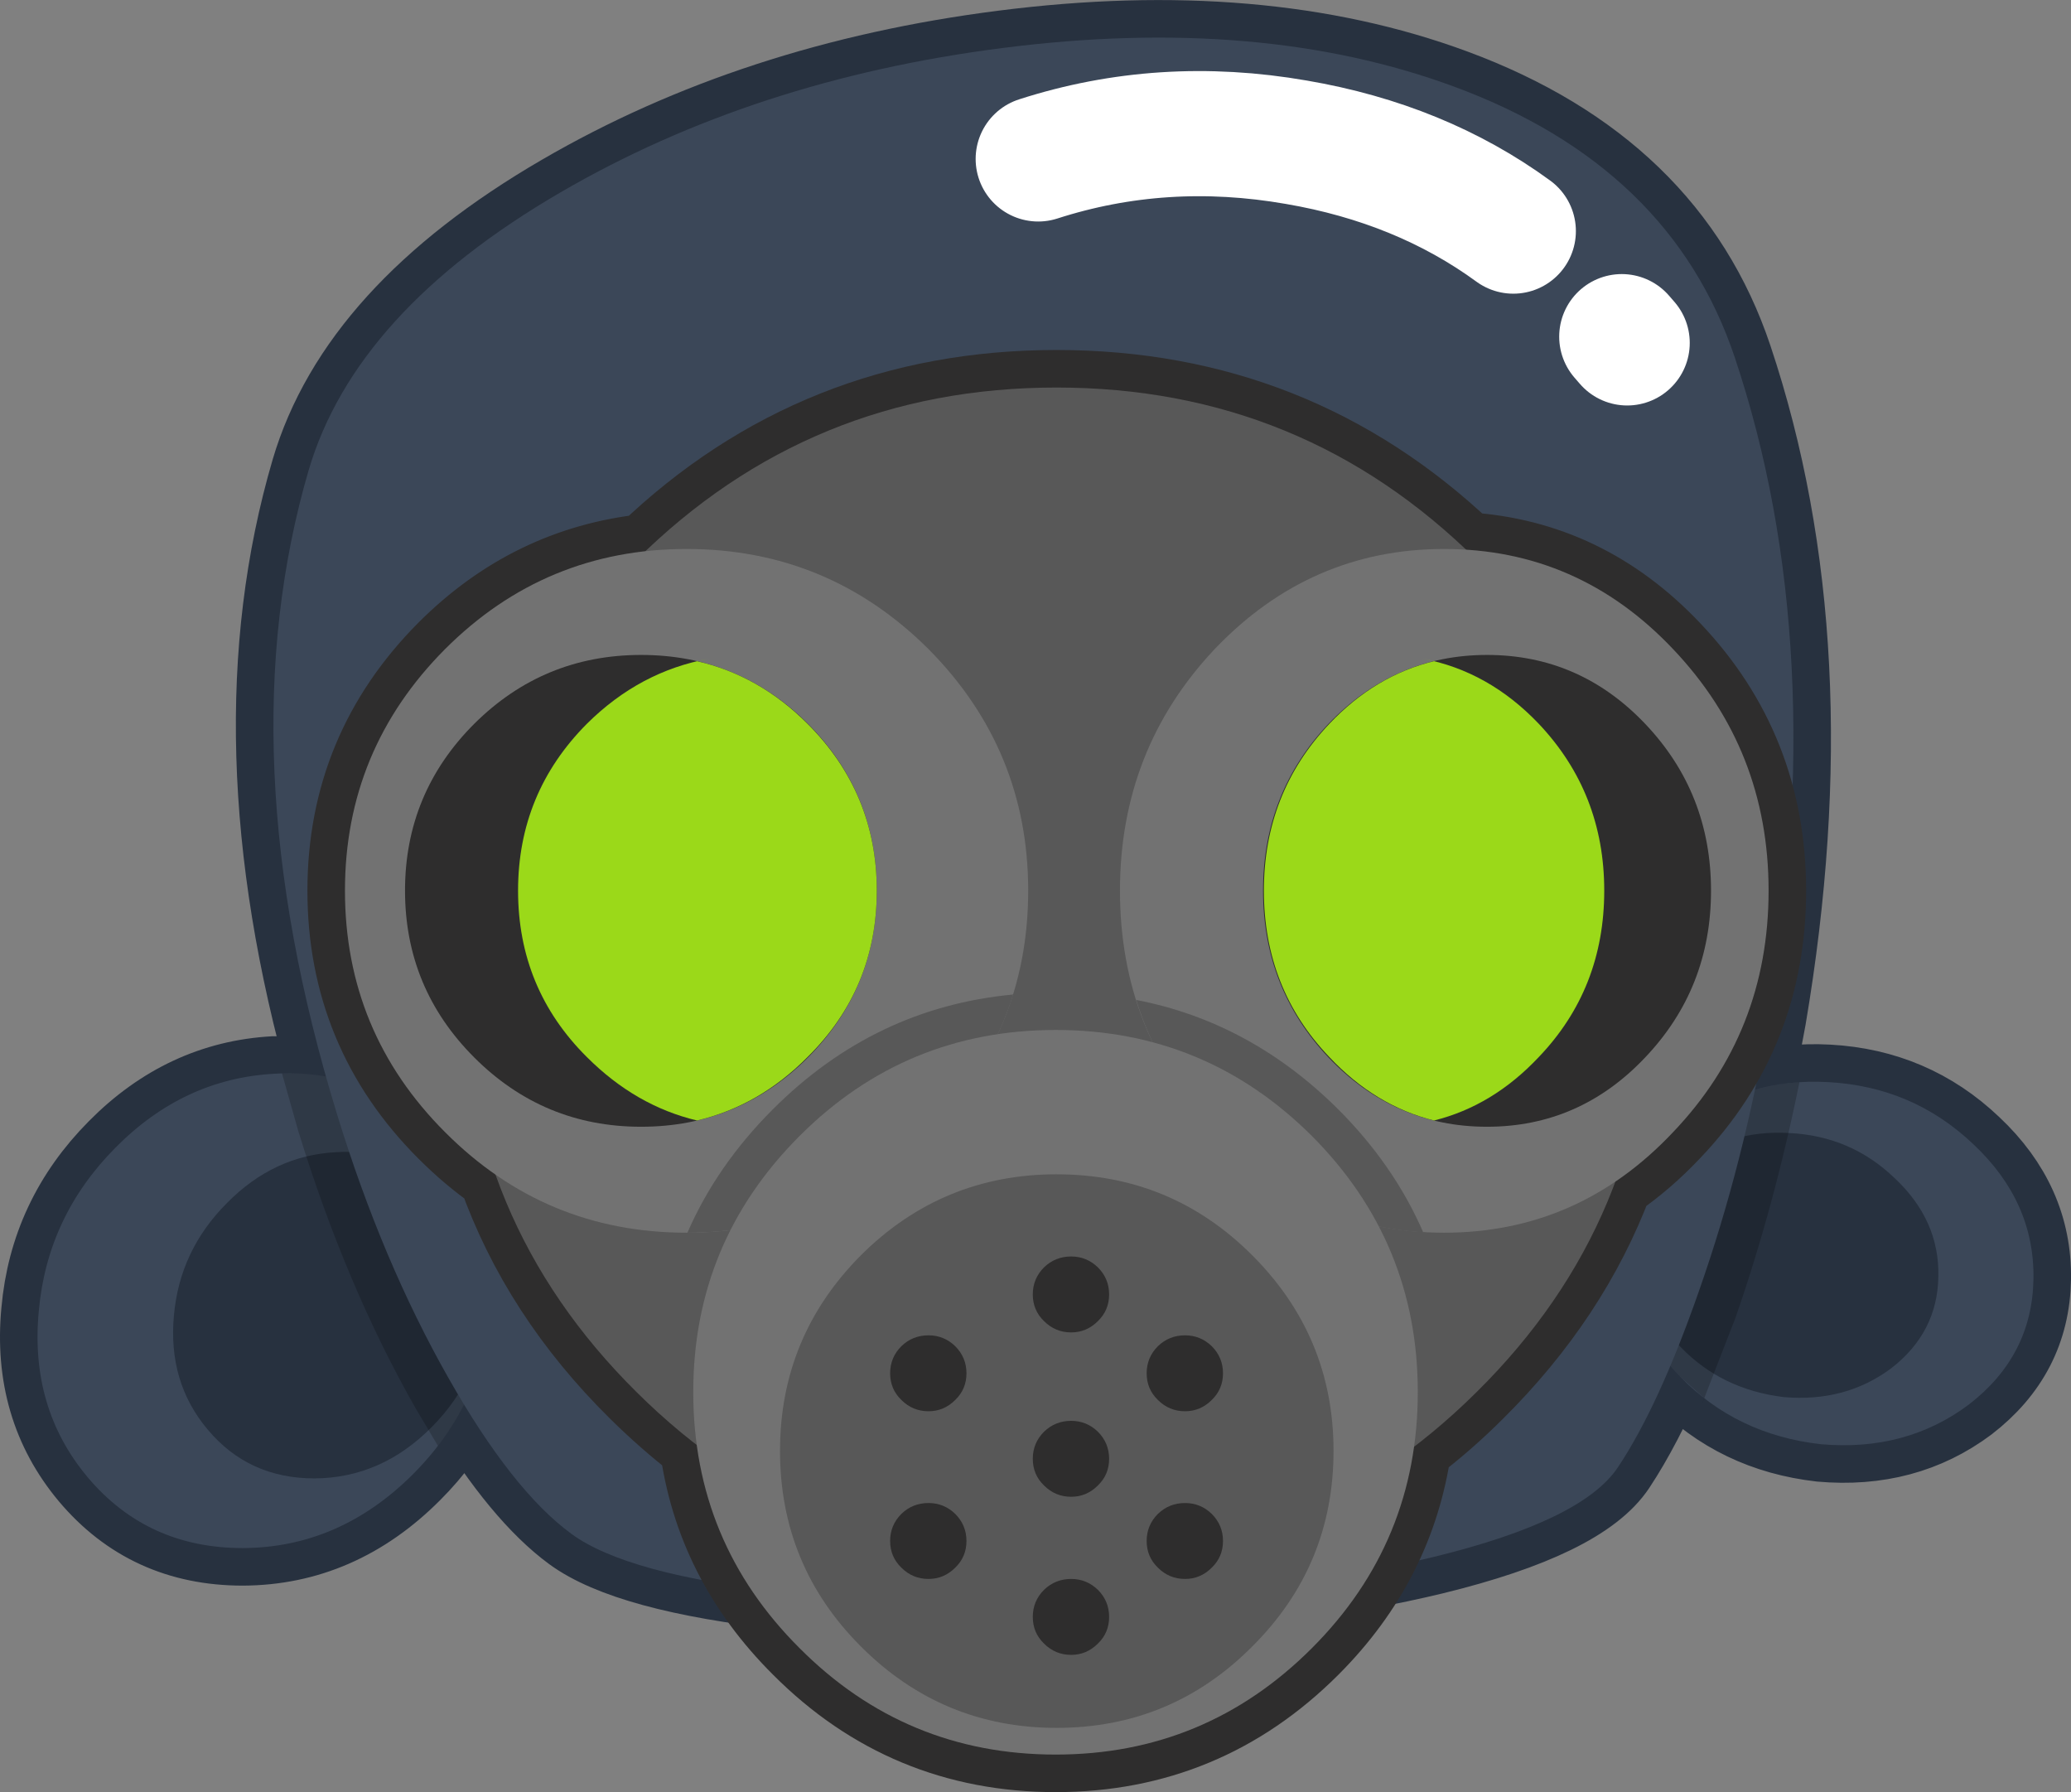 <?xml version="1.0" encoding="UTF-8" standalone="no"?>
<svg xmlns:xlink="http://www.w3.org/1999/xlink" height="214.8px" width="248.25px" xmlns="http://www.w3.org/2000/svg">
  <rect width="100%" height="100%" fill="#808080" stroke="none"/>
  <g transform="matrix(1.0, 0.0, 0.0, 1.0, 178.4, 94.95)">
    <path d="M-141.4 -38.6 Q-135.8 -57.6 -111.2 -71.9 -88.0 -85.4 -58.2 -89.2 -27.3 -93.15 -4.05 -84.55 21.9 -74.95 29.55 -52.1 41.15 -17.45 33.6 27.1 L32.0 35.65 Q36.05 34.5 40.75 34.75 50.9 35.3 58.15 42.2 65.5 49.1 65.35 58.35 65.2 67.55 57.6 73.4 50.05 79.05 39.85 78.15 29.75 77.0 23.0 70.05 L21.85 68.8 Q18.7 76.15 15.55 80.9 11.3 87.3 -6.5 91.65 -22.6 95.55 -44.75 96.7 -66.35 97.85 -84.2 95.9 -103.2 93.8 -109.9 88.9 -116.1 84.35 -122.75 73.4 -125.0 77.85 -128.8 81.65 -137.65 90.55 -149.3 90.6 -160.75 90.6 -167.9 82.1 -174.85 73.8 -173.75 62.2 -172.75 50.85 -164.55 42.6 -156.4 34.35 -145.55 33.75 L-139.3 34.1 Q-150.8 -6.55 -141.4 -38.6" fill="#27313f" fill-rule="evenodd" stroke="none"/>
    <path d="M-141.4 -38.6 Q-150.8 -6.55 -139.3 34.1 L-145.55 33.75 Q-156.4 34.35 -164.55 42.6 -172.75 50.85 -173.75 62.2 -174.85 73.8 -167.9 82.1 -160.75 90.6 -149.3 90.6 -137.65 90.55 -128.8 81.65 -125.0 77.85 -122.75 73.4 -116.1 84.35 -109.9 88.9 -103.2 93.8 -84.2 95.9 -66.35 97.85 -44.75 96.7 -22.6 95.55 -6.5 91.65 11.3 87.3 15.55 80.9 18.7 76.15 21.85 68.8 L23.0 70.05 Q29.75 77.0 39.85 78.15 50.05 79.05 57.6 73.4 65.2 67.55 65.35 58.35 65.5 49.1 58.15 42.2 50.9 35.3 40.75 34.75 36.05 34.5 32.0 35.65 L33.6 27.1 Q41.15 -17.45 29.55 -52.1 21.9 -74.95 -4.05 -84.55 -27.3 -93.15 -58.2 -89.2 -88.0 -85.4 -111.2 -71.9 -135.8 -57.6 -141.4 -38.6 Z" fill="none" stroke="#27313f" stroke-linecap="round" stroke-linejoin="round" stroke-width="9.0"/>
    <path d="M-145.55 33.75 Q-134.55 33.05 -126.9 40.7 -119.05 48.55 -119.5 60.5 -119.95 72.7 -128.8 81.65 -137.65 90.55 -149.3 90.6 -160.75 90.6 -167.9 82.1 -174.85 73.8 -173.75 62.2 -172.75 50.85 -164.55 42.6 -156.4 34.35 -145.55 33.75" fill="#3b4758" fill-rule="evenodd" stroke="none"/>
    <path d="M-138.15 43.15 Q-130.6 42.65 -125.3 47.95 -119.95 53.3 -120.25 61.55 -120.55 69.95 -126.65 76.1 -132.7 82.2 -140.7 82.25 -148.6 82.25 -153.5 76.4 -158.3 70.7 -157.55 62.7 -156.85 54.9 -151.2 49.25 -145.6 43.55 -138.15 43.15" fill="#27313f" fill-rule="evenodd" stroke="none"/>
    <path d="M40.75 34.75 Q50.9 35.3 58.15 42.2 65.5 49.1 65.35 58.35 65.2 67.55 57.6 73.4 50.05 79.05 39.85 78.15 29.75 77.0 23.0 70.05 16.3 63.2 16.5 54.45 16.5 53.25 16.75 52.15 17.65 44.9 23.7 40.05 30.75 34.2 40.75 34.75" fill="#3b4758" fill-rule="evenodd" stroke="none"/>
    <path d="M48.7 46.25 Q54.1 51.3 53.95 58.05 53.85 64.75 48.3 69.05 42.8 73.15 35.4 72.5 28.0 71.6 23.1 66.55 18.2 61.55 18.35 55.2 L18.55 53.55 Q19.2 48.2 23.6 44.65 28.75 40.45 36.05 40.85 43.45 41.2 48.7 46.25" fill="#27313f" fill-rule="evenodd" stroke="none"/>
    <path d="M37.3 34.75 Q34.3 49.55 29.65 62.95 L25.55 73.5 25.9 72.65 23.0 70.05 Q16.3 63.2 16.5 54.45 16.5 53.25 16.75 52.15 17.65 44.9 23.7 40.05 29.5 35.25 37.3 34.75 M-142.65 40.6 L-144.6 33.7 Q-134.25 33.35 -126.9 40.7 -119.05 48.55 -119.5 60.5 -119.85 70.55 -125.9 78.35 L-128.55 73.9 Q-136.95 59.15 -142.65 40.6" fill="#000000" fill-opacity="0.2" fill-rule="evenodd" stroke="none"/>
    <path d="M29.55 -52.1 Q41.15 -17.45 33.6 27.1 30.65 44.45 25.25 59.8 20.45 73.55 15.55 80.9 11.3 87.3 -6.5 91.65 -22.6 95.55 -44.75 96.7 -66.35 97.85 -84.2 95.9 -103.2 93.8 -109.9 88.9 -117.0 83.7 -124.65 70.2 -132.6 56.2 -138.0 38.6 -151.3 -4.75 -141.4 -38.6 -135.8 -57.6 -111.2 -71.9 -88.0 -85.4 -58.2 -89.2 -27.3 -93.15 -4.05 -84.55 21.9 -74.95 29.55 -52.1" fill="#3b4758" fill-rule="evenodd" stroke="none"/>
    <path d="M16.0 -54.6 L16.65 -53.85 M-53.95 -75.9 Q-39.05 -80.7 -23.0 -77.9 -8.1 -75.35 3.0 -67.25" fill="none" stroke="#ffffff" stroke-linecap="round" stroke-linejoin="round" stroke-width="15.0"/>
    <path d="M-2.65 -29.05 L-5.3 -29.15 Q-21.35 -29.15 -32.8 -17.15 -44.15 -5.1 -44.15 11.8 -44.15 21.75 -40.25 30.0 -45.75 28.5 -51.85 28.5 L-58.8 29.0 Q-55.15 21.15 -55.15 11.8 -55.15 -5.1 -67.1 -17.15 -79.15 -29.15 -96.1 -29.15 L-101.0 -28.85 Q-80.5 -48.5 -51.75 -48.5 -23.15 -48.5 -2.65 -29.05 M-119.0 45.85 Q-109.0 52.8 -96.1 52.8 L-90.85 52.5 Q-95.3 61.3 -95.3 71.9 -95.3 75.15 -94.85 78.25 -98.6 75.35 -102.1 71.9 -113.9 60.25 -119.0 45.85 M-8.9 78.45 Q-8.45 75.25 -8.45 71.9 -8.45 61.0 -13.1 52.05 L-5.3 52.8 Q6.2 52.8 15.25 46.7 10.05 60.55 -1.4 71.9 -5.0 75.5 -8.9 78.45" fill="#585858" fill-rule="evenodd" stroke="none"/>
    <path d="M-101.0 -28.85 L-96.1 -29.15 Q-79.15 -29.15 -67.1 -17.15 -55.15 -5.1 -55.15 11.8 -55.15 21.15 -58.8 29.0 L-51.85 28.5 Q-45.75 28.5 -40.25 30.0 -44.15 21.75 -44.15 11.8 -44.15 -5.1 -32.8 -17.15 -21.35 -29.15 -5.3 -29.15 L-2.65 -29.05 Q11.75 -28.15 22.15 -17.15 33.6 -5.1 33.6 11.8 33.6 28.75 22.15 40.75 18.9 44.2 15.25 46.7 6.2 52.8 -5.3 52.8 L-13.1 52.05 Q-8.45 61.0 -8.45 71.9 -8.45 75.25 -8.9 78.45 -10.85 92.3 -21.15 102.6 -33.9 115.35 -51.85 115.35 -69.85 115.35 -82.55 102.6 -93.0 92.2 -94.85 78.25 -95.3 75.15 -95.3 71.9 -95.3 61.3 -90.85 52.5 L-96.1 52.8 Q-109.0 52.8 -119.0 45.85 -122.15 43.65 -125.05 40.75 -137.05 28.75 -137.05 11.8 -137.05 -5.1 -125.05 -17.15 -114.85 -27.35 -101.0 -28.85" fill="#727272" fill-rule="evenodd" stroke="none"/>
    <path d="M-2.65 -29.05 L-5.3 -29.15 Q-21.35 -29.15 -32.8 -17.15 -44.15 -5.1 -44.15 11.8 -44.15 21.75 -40.25 30.0 -45.75 28.5 -51.85 28.5 L-58.8 29.0 Q-55.15 21.15 -55.15 11.8 -55.15 -5.1 -67.1 -17.15 -79.15 -29.15 -96.1 -29.15 L-101.0 -28.85 Q-114.85 -27.35 -125.05 -17.15 -137.05 -5.1 -137.05 11.8 -137.05 28.75 -125.05 40.75 -122.15 43.65 -119.0 45.85 -109.0 52.8 -96.1 52.8 L-90.85 52.5 Q-95.3 61.3 -95.3 71.9 -95.3 75.15 -94.85 78.25 -93.0 92.2 -82.55 102.6 -69.85 115.35 -51.85 115.35 -33.9 115.35 -21.15 102.6 -10.85 92.3 -8.9 78.45 -8.45 75.25 -8.45 71.9 -8.45 61.0 -13.1 52.05 L-5.3 52.8 Q6.2 52.8 15.25 46.7 18.9 44.2 22.15 40.75 33.6 28.75 33.6 11.8 33.6 -5.1 22.15 -17.15 11.75 -28.15 -2.65 -29.05 -23.15 -48.5 -51.75 -48.5 -80.5 -48.5 -101.0 -28.85 M15.25 46.7 Q10.05 60.55 -1.4 71.9 -5.0 75.5 -8.9 78.45 M-94.85 78.25 Q-98.6 75.35 -102.1 71.9 -113.9 60.25 -119.0 45.85" fill="none" stroke="#2e2d2d" stroke-linecap="round" stroke-linejoin="round" stroke-width="9.0"/>
    <path d="M-51.75 -48.5 Q-22.25 -48.5 -1.4 -27.85 19.5 -7.15 19.5 22.05 19.5 51.25 -1.4 71.9 -22.25 92.6 -51.75 92.6 -81.25 92.6 -102.1 71.9 -122.95 51.25 -122.95 22.05 -122.95 -7.15 -102.1 -27.85 -81.25 -48.5 -51.75 -48.5" fill="#585858" fill-rule="evenodd" stroke="none"/>
    <path d="M-5.3 -29.15 Q10.8 -29.15 22.15 -17.15 33.6 -5.1 33.6 11.8 33.6 28.75 22.15 40.75 10.8 52.8 -5.3 52.8 -21.35 52.8 -32.8 40.75 -44.15 28.75 -44.15 11.8 -44.15 -5.1 -32.8 -17.15 -21.35 -29.15 -5.3 -29.15" fill="#727272" fill-rule="evenodd" stroke="none"/>
    <path d="M-0.15 -16.45 Q10.95 -16.45 18.8 -8.2 26.7 0.1 26.7 11.8 26.7 23.5 18.8 31.8 10.95 40.1 -0.15 40.1 -11.25 40.1 -19.15 31.8 -27.0 23.5 -27.0 11.8 -27.0 0.1 -19.15 -8.2 -11.25 -16.45 -0.15 -16.45" fill="#2e2d2d" fill-rule="evenodd" stroke="none"/>
    <path d="M-6.5 -15.7 L-7.85 -16.0 Q0.05 -14.5 6.05 -8.2 13.9 0.1 13.9 11.8 13.9 23.55 6.05 31.75 0.55 37.6 -6.5 39.35 -13.55 37.6 -19.05 31.75 -26.9 23.55 -26.9 11.8 -26.9 0.1 -19.05 -8.2 -13.55 -14.0 -6.5 -15.7" fill="#9bd919" fill-rule="evenodd" stroke="none"/>
    <path d="M-96.1 -29.15 Q-113.05 -29.15 -125.05 -17.15 -137.05 -5.1 -137.05 11.8 -137.05 28.75 -125.05 40.75 -113.05 52.8 -96.1 52.8 -79.15 52.8 -67.1 40.75 -55.15 28.75 -55.15 11.8 -55.15 -5.1 -67.1 -17.15 -79.15 -29.15 -96.1 -29.15" fill="#727272" fill-rule="evenodd" stroke="none"/>
    <path d="M-101.55 -16.45 Q-113.25 -16.45 -121.55 -8.2 -129.85 0.1 -129.85 11.8 -129.85 23.5 -121.55 31.8 -113.25 40.1 -101.55 40.1 -89.85 40.1 -81.55 31.8 -73.3 23.5 -73.3 11.8 -73.3 0.1 -81.55 -8.2 -89.85 -16.45 -101.55 -16.45" fill="#2e2d2d" fill-rule="evenodd" stroke="none"/>
    <path d="M-94.85 -15.7 L-93.4 -16.0 Q-101.7 -14.5 -108.05 -8.2 -116.3 0.1 -116.3 11.8 -116.3 23.55 -108.05 31.75 -102.2 37.6 -94.85 39.35 -87.4 37.6 -81.6 31.75 -73.3 23.55 -73.3 11.8 -73.3 0.1 -81.6 -8.2 -87.4 -14.0 -94.85 -15.7" fill="#9bd919" fill-rule="evenodd" stroke="none"/>
    <path d="M-56.95 24.25 Q-59.8 33.4 -67.1 40.75 -79.1 52.75 -96.0 52.8 -92.5 44.75 -85.75 38.0 -73.55 25.8 -56.95 24.25 M-32.8 40.75 Q-39.5 33.7 -42.2 24.9 -28.5 27.55 -18.0 38.0 -11.3 44.7 -7.8 52.75 -22.25 51.85 -32.8 40.75" fill="#585858" fill-rule="evenodd" stroke="none"/>
    <path d="M-95.3 71.9 Q-95.3 53.95 -82.55 41.2 -69.85 28.5 -51.85 28.5 -33.9 28.5 -21.15 41.2 -8.45 53.95 -8.45 71.9 -8.45 89.9 -21.15 102.6 -33.9 115.35 -51.85 115.35 -69.85 115.35 -82.55 102.6 -95.3 89.9 -95.3 71.9" fill="#727272" fill-rule="evenodd" stroke="none"/>
    <path d="M-84.9 78.95 Q-84.9 65.25 -75.2 55.5 -65.45 45.8 -51.75 45.8 -38.0 45.8 -28.3 55.5 -18.55 65.25 -18.55 78.95 -18.55 92.7 -28.3 102.4 -38.0 112.15 -51.75 112.15 -65.45 112.15 -75.2 102.4 -84.9 92.7 -84.9 78.95" fill="#585858" fill-rule="evenodd" stroke="none"/>
    <path d="M-46.8 63.4 Q-48.15 64.75 -50.0 64.75 -51.9 64.75 -53.25 63.4 -54.6 62.1 -54.6 60.2 -54.6 58.3 -53.25 56.95 -51.9 55.65 -50.0 55.65 -48.15 55.65 -46.8 56.95 -45.45 58.3 -45.45 60.2 -45.45 62.1 -46.8 63.4 M-46.8 76.65 Q-45.45 78.0 -45.45 79.9 -45.45 81.8 -46.8 83.1 -48.15 84.45 -50.0 84.45 -51.9 84.45 -53.25 83.1 -54.6 81.8 -54.6 79.9 -54.6 78.0 -53.25 76.65 -51.9 75.35 -50.0 75.35 -48.15 75.35 -46.8 76.65 M-33.15 72.85 Q-34.5 74.2 -36.35 74.2 -38.25 74.2 -39.6 72.85 -40.95 71.55 -40.95 69.65 -40.95 67.75 -39.6 66.4 -38.25 65.1 -36.35 65.1 -34.5 65.1 -33.15 66.4 -31.8 67.75 -31.8 69.65 -31.8 71.55 -33.15 72.85 M-63.9 72.85 Q-65.25 74.2 -67.1 74.2 -69.0 74.2 -70.35 72.85 -71.7 71.55 -71.7 69.65 -71.7 67.75 -70.35 66.4 -69.0 65.1 -67.1 65.1 -65.25 65.1 -63.9 66.4 -62.55 67.75 -62.55 69.65 -62.55 71.55 -63.9 72.85 M-67.1 85.2 Q-65.25 85.2 -63.9 86.5 -62.55 87.85 -62.55 89.75 -62.55 91.65 -63.9 92.95 -65.25 94.3 -67.1 94.3 -69.0 94.3 -70.35 92.95 -71.7 91.65 -71.7 89.75 -71.7 87.85 -70.35 86.5 -69.0 85.2 -67.1 85.2 M-53.25 95.6 Q-51.9 94.3 -50.0 94.3 -48.15 94.3 -46.8 95.6 -45.45 96.95 -45.45 98.85 -45.45 100.75 -46.8 102.05 -48.15 103.4 -50.0 103.4 -51.9 103.4 -53.25 102.05 -54.6 100.75 -54.6 98.85 -54.6 96.95 -53.25 95.6 M-31.8 89.75 Q-31.8 91.65 -33.15 92.95 -34.5 94.3 -36.35 94.3 -38.25 94.3 -39.6 92.95 -40.95 91.65 -40.95 89.75 -40.95 87.85 -39.6 86.5 -38.25 85.2 -36.35 85.2 -34.5 85.2 -33.15 86.5 -31.8 87.85 -31.8 89.75" fill="#2e2d2d" fill-rule="evenodd" stroke="none"/>
  </g>
</svg>

